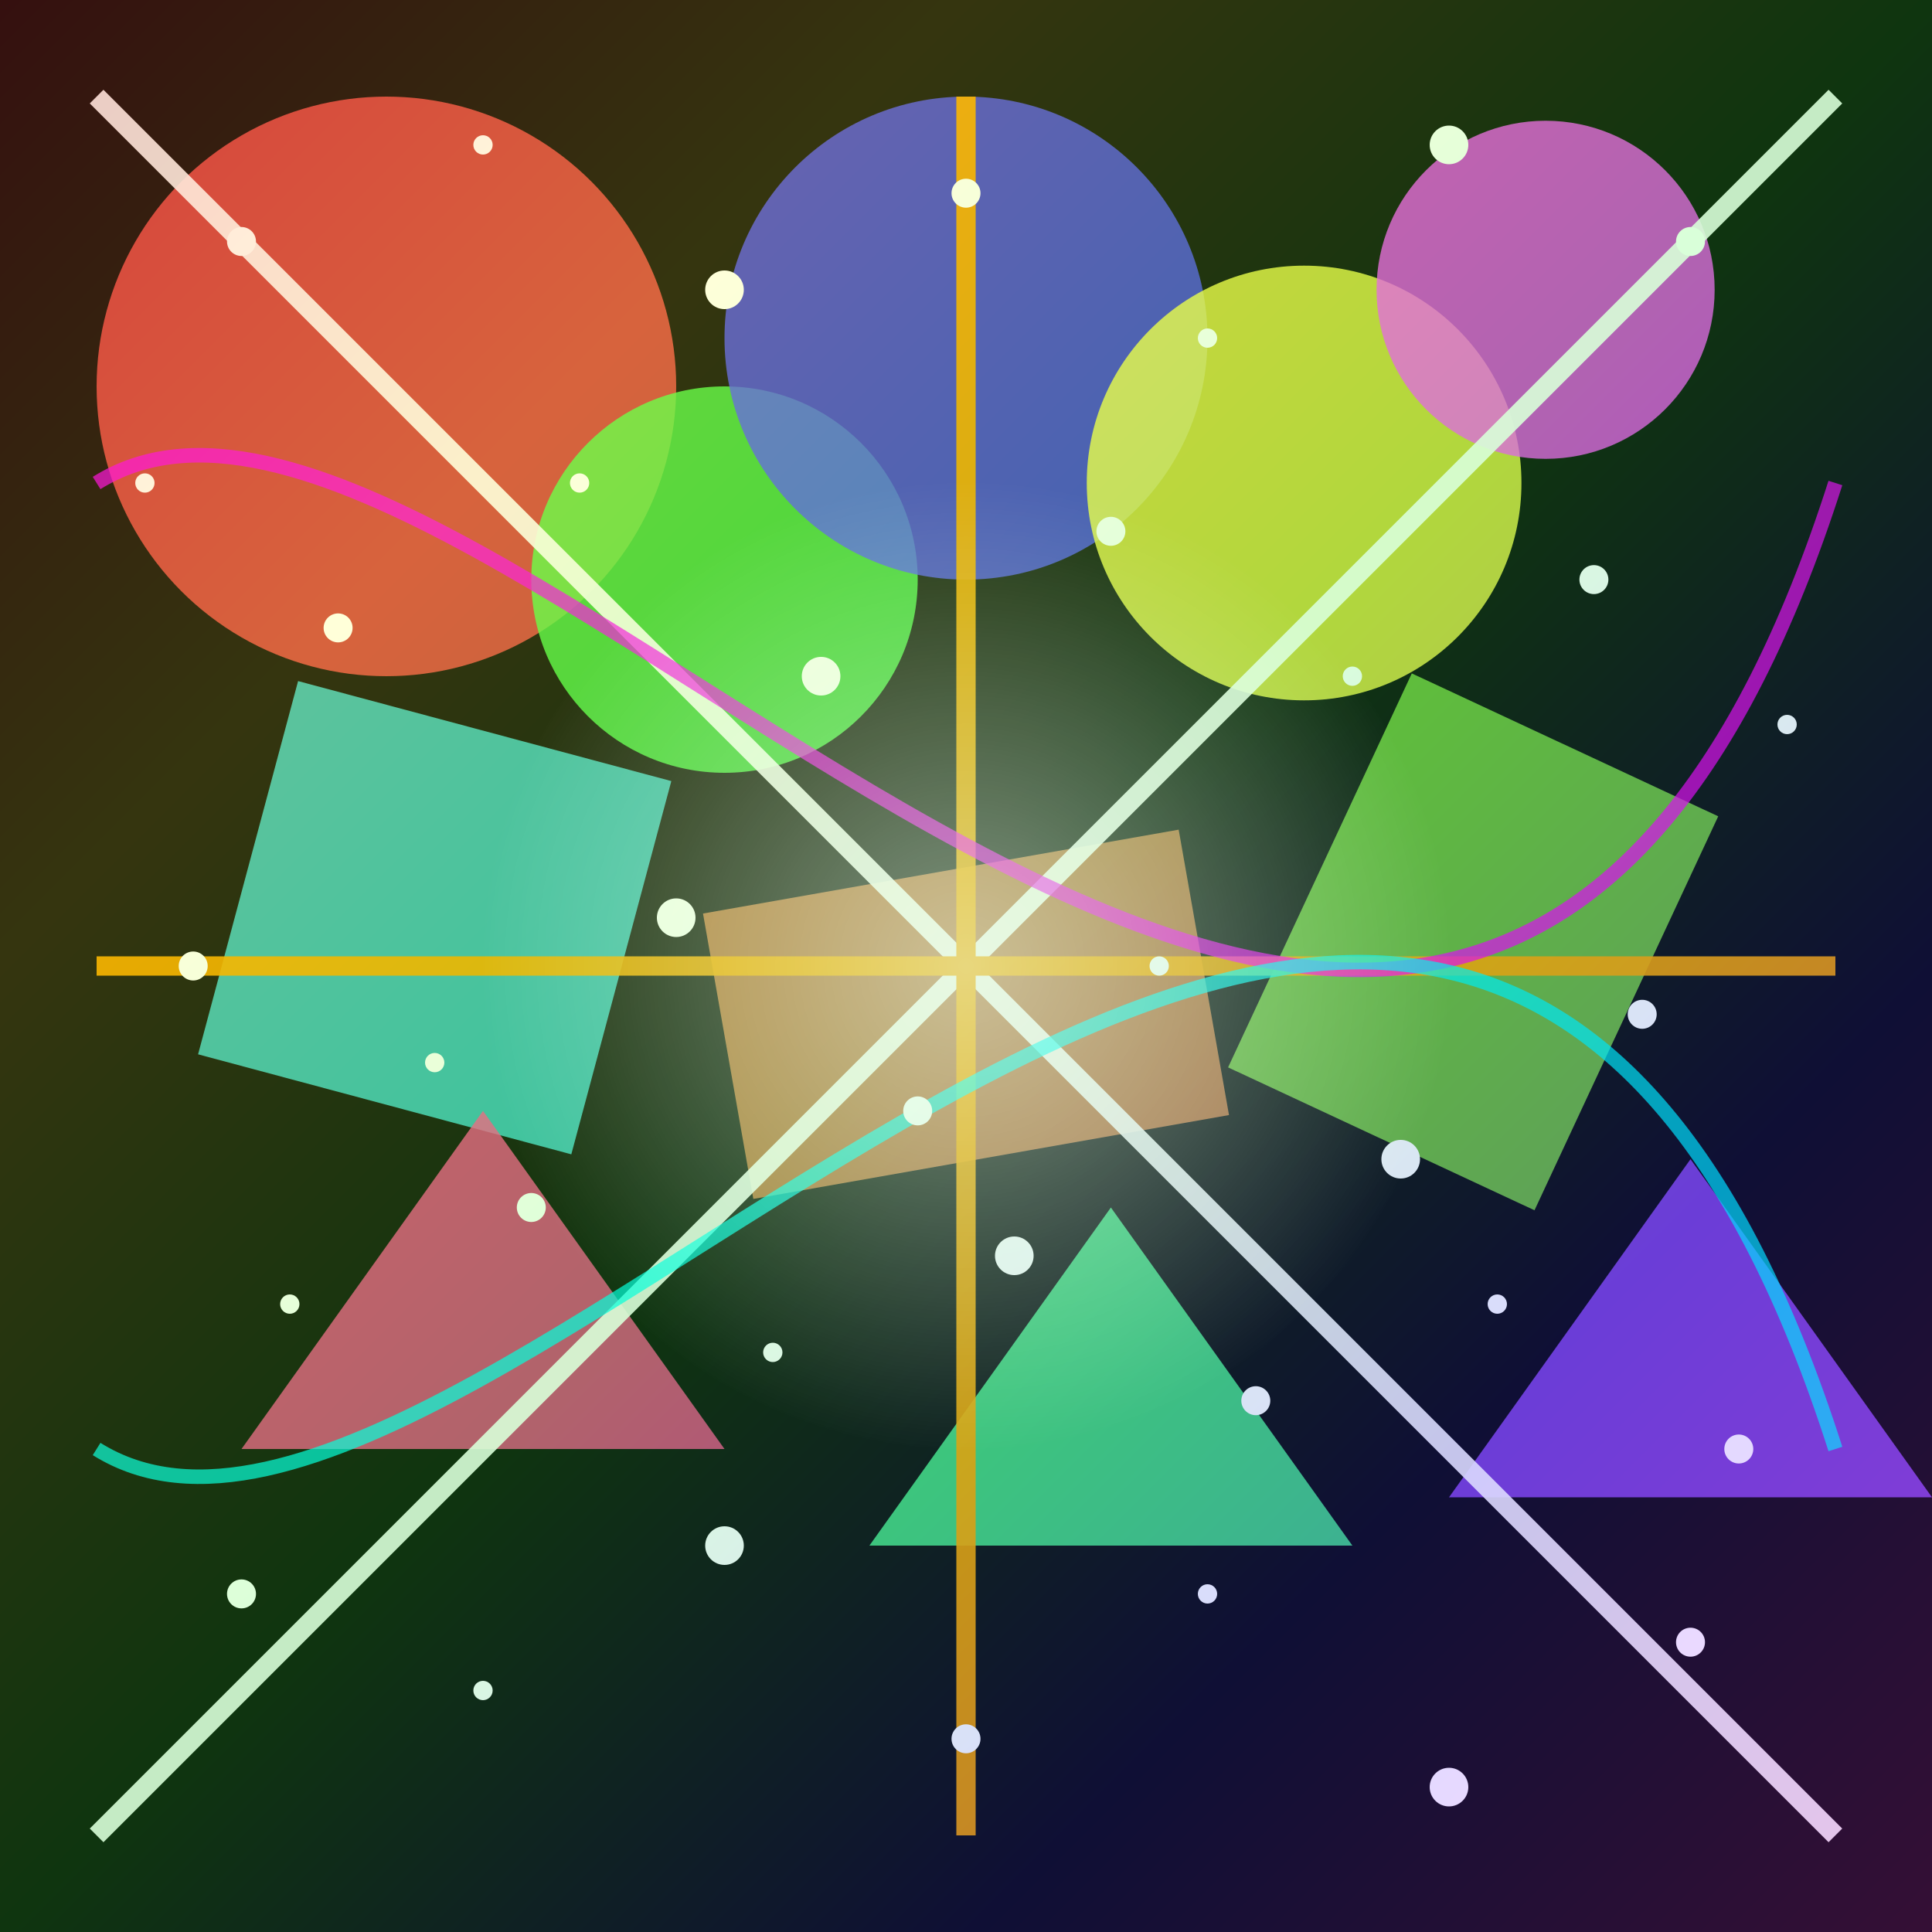 <svg width="400" height="400" xmlns="http://www.w3.org/2000/svg">
  <!-- Background -->
  <rect width="100%" height="100%" fill="#121212"/>
  
  <!-- Abstract Shapes -->
  <!-- Colorful Circles -->
  <circle cx="80" cy="80" r="60" fill="#FF5555" opacity="0.8"/>
  <circle cx="150" cy="120" r="40" fill="#55FF55" opacity="0.8"/>
  <circle cx="200" cy="70" r="50" fill="#5555FF" opacity="0.8"/>
  <circle cx="270" cy="100" r="45" fill="#FFFF55" opacity="0.8"/>
  <circle cx="320" cy="60" r="35" fill="#FF55FF" opacity="0.8"/>
  
  <!-- Geometric Shapes -->
  <rect x="50" y="150" width="80" height="80" fill="#55FFFF" opacity="0.7" transform="rotate(15, 90, 190)"/>
  <rect x="150" y="180" width="100" height="60" fill="#FF9955" opacity="0.7" transform="rotate(-10, 200, 210)"/>
  <rect x="270" y="150" width="70" height="90" fill="#99FF55" opacity="0.7" transform="rotate(25, 305, 195)"/>
  
  <!-- Triangles -->
  <polygon points="50,300 100,230 150,300" fill="#FF5599" opacity="0.8"/>
  <polygon points="180,320 230,250 280,320" fill="#55FF99" opacity="0.8"/>
  <polygon points="300,310 350,240 400,310" fill="#9955FF" opacity="0.8"/>
  
  <!-- Lines -->
  <g stroke-width="4" opacity="0.9">
    <line x1="20" y1="20" x2="380" y2="380" stroke="#FFFFFF"/>
    <line x1="380" y1="20" x2="20" y2="380" stroke="#FFFFFF"/>
    <line x1="200" y1="20" x2="200" y2="380" stroke="#FFAA00"/>
    <line x1="20" y1="200" x2="380" y2="200" stroke="#FFAA00"/>
  </g>
  
  <!-- Curved Lines -->
  <path d="M20,100 C100,50 300,350 380,100" stroke="#FF00FF" stroke-width="3" fill="none" opacity="0.7"/>
  <path d="M20,300 C100,350 300,50 380,300" stroke="#00FFFF" stroke-width="3" fill="none" opacity="0.7"/>
  
  <!-- Random Dots -->
  <g fill="#FFFFFF">
    <circle cx="50" cy="50" r="3"/>
    <circle cx="100" cy="30" r="2"/>
    <circle cx="150" cy="60" r="4"/>
    <circle cx="200" cy="40" r="3"/>
    <circle cx="250" cy="70" r="2"/>
    <circle cx="300" cy="30" r="4"/>
    <circle cx="350" cy="50" r="3"/>
    
    <circle cx="30" cy="100" r="2"/>
    <circle cx="70" cy="130" r="3"/>
    <circle cx="120" cy="100" r="2"/>
    <circle cx="170" cy="140" r="4"/>
    <circle cx="230" cy="110" r="3"/>
    <circle cx="280" cy="140" r="2"/>
    <circle cx="330" cy="120" r="3"/>
    <circle cx="370" cy="150" r="2"/>
    
    <circle cx="40" cy="200" r="3"/>
    <circle cx="90" cy="220" r="2"/>
    <circle cx="140" cy="190" r="4"/>
    <circle cx="190" cy="230" r="3"/>
    <circle cx="240" cy="200" r="2"/>
    <circle cx="290" cy="240" r="4"/>
    <circle cx="340" cy="210" r="3"/>
    
    <circle cx="60" cy="270" r="2"/>
    <circle cx="110" cy="250" r="3"/>
    <circle cx="160" cy="280" r="2"/>
    <circle cx="210" cy="260" r="4"/>
    <circle cx="260" cy="290" r="3"/>
    <circle cx="310" cy="270" r="2"/>
    <circle cx="360" cy="300" r="3"/>
    
    <circle cx="50" cy="330" r="3"/>
    <circle cx="100" cy="350" r="2"/>
    <circle cx="150" cy="320" r="4"/>
    <circle cx="200" cy="360" r="3"/>
    <circle cx="250" cy="330" r="2"/>
    <circle cx="300" cy="370" r="4"/>
    <circle cx="350" cy="340" r="3"/>
  </g>
  
  <!-- Gradient Overlay -->
  <rect width="400" height="400" fill="url(#gradient)" opacity="0.3"/>
  
  <!-- Gradient Definition -->
  <defs>
    <linearGradient id="gradient" x1="0%" y1="0%" x2="100%" y2="100%">
      <stop offset="0%" stop-color="#FF0000" stop-opacity="0.5"/>
      <stop offset="25%" stop-color="#FFFF00" stop-opacity="0.5"/>
      <stop offset="50%" stop-color="#00FF00" stop-opacity="0.5"/>
      <stop offset="75%" stop-color="#0000FF" stop-opacity="0.5"/>
      <stop offset="100%" stop-color="#FF00FF" stop-opacity="0.5"/>
    </linearGradient>
  </defs>
  
  <!-- Radial Burst -->
  <circle cx="200" cy="200" r="100" fill="url(#radialGradient)" opacity="0.6"/>
  
  <!-- Radial Gradient Definition -->
  <defs>
    <radialGradient id="radialGradient" cx="50%" cy="50%" r="50%" fx="50%" fy="50%">
      <stop offset="0%" stop-color="#FFFFFF" stop-opacity="0.8"/>
      <stop offset="100%" stop-color="#FFFFFF" stop-opacity="0"/>
    </radialGradient>
  </defs>
</svg>